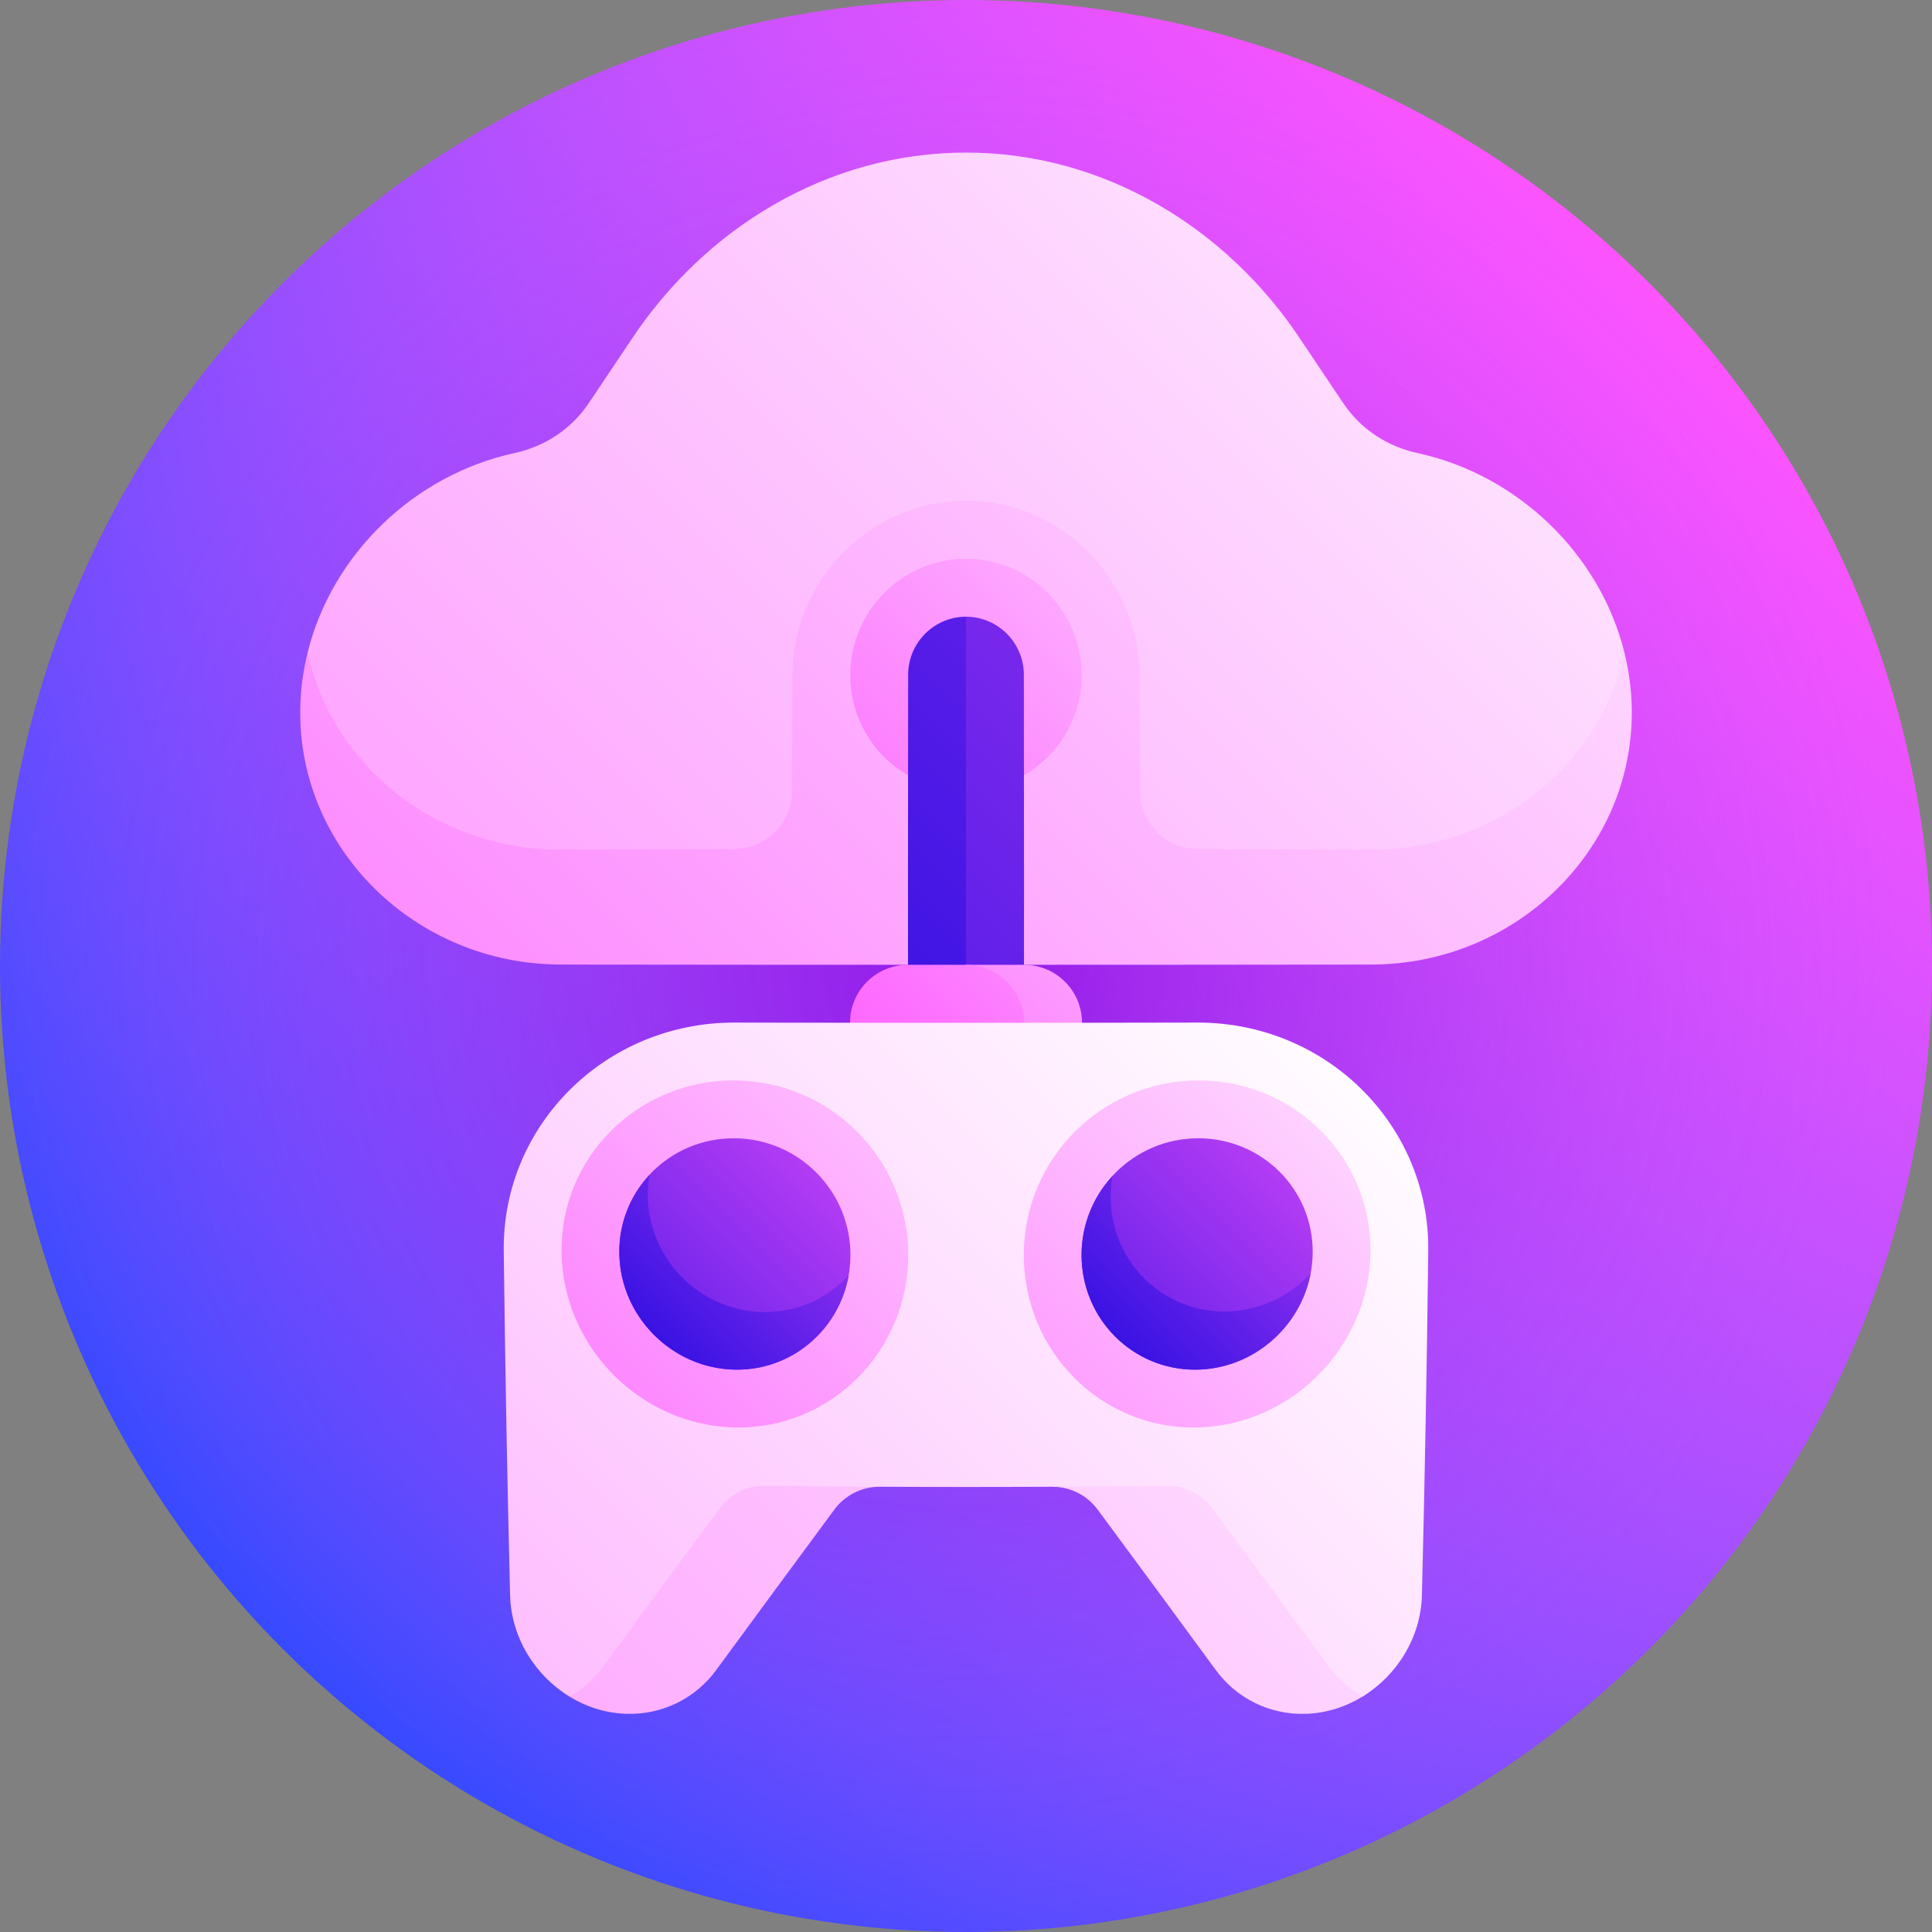 <svg id="Capa_1" enable-background="new 0 0 512 512" height="512" viewBox="0 0 512 512" width="512" xmlns="http://www.w3.org/2000/svg" xmlns:xlink="http://www.w3.org/1999/xlink"><rect x="0" y="0" width="512" height="512" fill="#808080" stroke="none"/><linearGradient id="SVGID_1_" gradientUnits="userSpaceOnUse" x1="74.981" x2="437.02" y1="437.019" y2="74.98"><stop offset="0" stop-color="#364aff"/><stop offset="1" stop-color="#fc54ff"/></linearGradient><radialGradient id="SVGID_2_" cx="256.001" cy="256" gradientUnits="userSpaceOnUse" r="256"><stop offset="0" stop-color="#8d00db" stop-opacity=".7"/><stop offset="1" stop-color="#fc54ff" stop-opacity="0"/></radialGradient><linearGradient id="lg1"><stop offset="0" stop-color="#fc54ff"/><stop offset=".22" stop-color="#fd75ff"/><stop offset=".702" stop-color="#fec8ff"/><stop offset="1" stop-color="#fff"/></linearGradient><linearGradient id="SVGID_3_" gradientUnits="userSpaceOnUse" x1="-145.024" x2="460.362" xlink:href="#lg1" y1="581.189" y2="-24.198"/><linearGradient id="SVGID_4_" gradientUnits="userSpaceOnUse" x1="-20.701" x2="467.336" xlink:href="#lg1" y1="472.044" y2="-15.992"/><linearGradient id="SVGID_5_" gradientUnits="userSpaceOnUse" x1="176.344" x2="375.923" xlink:href="#lg1" y1="258.53" y2="58.951"/><linearGradient id="lg2"><stop offset="0" stop-color="#230be0"/><stop offset="1" stop-color="#fc54ff"/></linearGradient><linearGradient id="SVGID_6_" gradientUnits="userSpaceOnUse" x1="105.141" x2="588.577" xlink:href="#lg2" y1="383.474" y2="-99.962"/><linearGradient id="SVGID_7_" gradientUnits="userSpaceOnUse" x1="169.518" x2="625.955" xlink:href="#lg2" y1="308.259" y2="-148.178"/><linearGradient id="SVGID_8_" gradientUnits="userSpaceOnUse" x1="203.875" x2="385.091" xlink:href="#lg1" y1="338.535" y2="157.32"/><linearGradient id="SVGID_9_" gradientUnits="userSpaceOnUse" x1="218.166" x2="380.893" xlink:href="#lg1" y1="305.701" y2="142.973"/><linearGradient id="SVGID_10_" gradientUnits="userSpaceOnUse" x1="-237.336" x2="432.979" xlink:href="#lg1" y1="809.492" y2="139.177"/><linearGradient id="SVGID_11_" gradientTransform="matrix(-1 0 0 1 592 0)" gradientUnits="userSpaceOnUse" x1="656.215" x2="143.665" y1="805.959" y2="293.41"><stop offset="0" stop-color="#fc54ff"/><stop offset=".22" stop-color="#fd75ff"/><stop offset=".701" stop-color="#fec8ff"/><stop offset=".999" stop-color="#fff"/></linearGradient><linearGradient id="SVGID_12_" gradientUnits="userSpaceOnUse" x1="-194.79" x2="358.311" xlink:href="#lg1" y1="820.698" y2="267.598"/><linearGradient id="SVGID_13_" gradientUnits="userSpaceOnUse" x1="83.481" x2="319.875" xlink:href="#lg1" y1="443.549" y2="207.155"/><linearGradient id="SVGID_14_" gradientUnits="userSpaceOnUse" x1="134.906" x2="257.516" xlink:href="#lg2" y1="392.142" y2="269.532"/><linearGradient id="SVGID_15_" gradientUnits="userSpaceOnUse" x1="163.777" x2="259.731" xlink:href="#lg2" y1="363.285" y2="267.331"/><linearGradient id="SVGID_16_" gradientUnits="userSpaceOnUse" x1="169.732" x2="409.474" xlink:href="#lg1" y1="479.525" y2="239.783"/><linearGradient id="SVGID_17_" gradientUnits="userSpaceOnUse" x1="256.438" x2="380.784" xlink:href="#lg2" y1="392.99" y2="268.644"/><linearGradient id="SVGID_18_" gradientUnits="userSpaceOnUse" x1="285.686" x2="383.331" xlink:href="#lg2" y1="363.758" y2="266.113"/><g><circle cx="256" cy="256" fill="url(#SVGID_1_)" r="256"/><circle cx="256" cy="256" fill="url(#SVGID_2_)" r="256"/><path d="m375.618 120.054c-7.921-1.708-15.011-6.323-19.576-13.118-3.771-5.611-7.538-11.228-11.298-16.848-19.486-29.532-52.056-49.664-88.744-49.65-36.688-.014-69.258 20.118-88.744 49.651-3.76 5.62-7.527 11.237-11.298 16.848-4.566 6.795-11.655 11.409-19.576 13.118-26.726 5.808-48.428 26.866-54.872 52.91-.656 41.872 33.971 67.361 66.869 67.417 71.748-.093 143.495-.093 215.243 0 32.898-.056 67.525-25.545 66.869-67.417-6.444-26.045-28.147-47.102-54.873-52.911z" fill="url(#SVGID_3_)"/><path d="m430.491 172.964c-6.492 29.849-33.989 52.249-66.898 52.182-15.37-.06-30.741-.106-46.111-.14-8.49-.017-15.379-6.899-15.395-15.379-.021-10.233-.049-20.466-.086-30.699-.116-25.412-20.748-46.234-46-46.24-25.252.007-45.884 20.828-46 46.24-.037 10.233-.066 20.466-.086 30.699-.016 8.479-6.906 15.362-15.395 15.379-15.37.034-30.741.081-46.111.14-32.909.067-60.406-22.333-66.898-52.182-1.195 4.852-1.878 9.877-1.943 15.036-.488 37.139 30.617 67.453 68.813 67.618 71.748.093 143.495.093 215.243 0 38.195-.166 69.301-30.479 68.813-67.618-.068-5.158-.751-10.183-1.946-15.036z" fill="url(#SVGID_4_)"/><path d="m286.667 178.864c.047 16.966-13.694 30.695-30.667 30.699-16.972-.004-30.714-13.733-30.667-30.699.051-16.964 13.791-30.799 30.667-30.801 16.875.001 30.616 13.836 30.667 30.801z" fill="url(#SVGID_5_)"/><path d="m271.333 178.825c-.012-8.489-6.879-15.387-15.333-15.388-2.552 5.125-5.108 10.251-7.667 15.378-.022 35.873-.026 71.747-.014 107.62 7.681.004 15.362.002 23.043-.005.024-35.868.015-71.736-.029-107.605z" fill="url(#SVGID_6_)"/><path d="m240.667 178.825c-.043 35.868-.053 71.737-.029 107.605 5.121.005 10.241.007 15.362.007 0-41 0-82 0-123-8.455.001-15.321 6.9-15.333 15.388z" fill="url(#SVGID_7_)"/><path d="m271.375 255.686c-5.125.001-10.25.001-15.374.002v30.75c10.241 0 20.483-.009 30.724-.028.007-5.121.012-10.242.016-15.364.007-8.485-6.875-15.361-15.366-15.36z" fill="url(#SVGID_8_)"/><path d="m256 255.688c-5.125 0-10.25 0-15.374-.002-8.491-.001-15.373 6.876-15.366 15.359.004 5.121.01 10.243.016 15.364 15.362.028 30.724.035 46.086.021.003-5.124.006-10.248.008-15.372.004-8.489-6.879-15.37-15.37-15.37z" fill="url(#SVGID_9_)"/><path d="m149.187 362.27c.413 29.11.983 58.22 1.712 87.331 4.483 2.747 9.637 4.416 15.102 4.583 9.441.292 18.242-4.021 23.81-11.619 10.316-14.077 20.757-28.256 31.291-42.501 2.841-3.843 7.333-6.088 12.115-6.062-27.886-10.394-55.911-21.028-84.03-31.732z" fill="url(#SVGID_10_)"/><path d="m362.813 362.27c-.413 29.11-.983 58.22-1.712 87.331-4.483 2.749-9.636 4.415-15.102 4.583-9.441.292-18.242-4.021-23.81-11.619-10.316-14.077-20.757-28.256-31.291-42.501-2.842-3.843-7.334-6.088-12.115-6.062 27.886-10.394 55.911-21.028 84.03-31.732z" fill="url(#SVGID_11_)"/><path d="m376.823 422.725c.757-30.387 1.317-60.774 1.679-91.161.425-33.489-27.061-60.582-61.021-60.57-40.988.091-81.975.091-122.963 0-33.96-.012-61.445 27.081-61.021 60.57.362 30.387.922 60.774 1.679 91.161.284 11.241 6.619 21.288 15.721 26.876 3.415-1.909 6.429-4.549 8.826-7.813 10.218-13.919 20.573-27.962 31.031-42.094 2.821-3.812 7.301-6.02 12.083-5.961 35.442.44 70.883.44 106.325 0 4.781-.059 9.262 2.149 12.083 5.961 10.458 14.132 20.813 28.175 31.031 42.094 2.397 3.266 5.412 5.905 8.828 7.815 9.101-5.588 15.436-15.637 15.719-26.878z" fill="url(#SVGID_12_)"/><path d="m240.687 332.547c.009 25.47-20.397 46.09-45.593 45.755-25.192-.346-45.995-21.302-46.284-46.504-.279-25.208 20.281-45.537 45.741-45.474 25.463.084 46.112 20.748 46.136 46.223z" fill="url(#SVGID_13_)"/><path d="m225.375 332.5c.038 16.973-13.569 30.668-30.411 30.472-16.841-.199-30.679-14.117-30.84-30.971-.158-16.857 13.517-30.422 30.477-30.347 16.961.082 30.731 13.871 30.774 30.846z" fill="url(#SVGID_14_)"/><path d="m202.492 347.712c-16.875-.153-30.704-14.037-30.825-30.91-.012-1.872.154-3.7.466-5.477-5.036 5.413-8.081 12.665-8.009 20.677.161 16.855 13.998 30.772 30.84 30.971 14.978.172 27.379-10.635 29.928-24.967-5.573 6.035-13.534 9.782-22.4 9.706z" fill="url(#SVGID_15_)"/><path d="m363.189 331.799c-.289 25.203-21.091 46.157-46.284 46.504-25.195.335-45.601-20.285-45.593-45.755.024-25.475 20.674-46.139 46.136-46.223 25.46-.062 46.02 20.266 45.741 45.474z" fill="url(#SVGID_16_)"/><path d="m347.877 332.001c-.161 16.855-13.998 30.772-30.839 30.971-16.842.196-30.45-13.499-30.412-30.472.043-16.975 13.813-30.765 30.774-30.846 16.959-.074 30.635 13.492 30.477 30.347z" fill="url(#SVGID_17_)"/><path d="m324.796 347.565c-16.876.192-30.504-13.489-30.463-30.457.006-1.88.189-3.719.517-5.507-5.084 5.498-8.201 12.84-8.225 20.9-.038 16.973 13.569 30.668 30.412 30.472 14.977-.173 27.56-11.208 30.289-25.49-5.648 6.095-13.664 9.985-22.53 10.082z" fill="url(#SVGID_18_)"/></g></svg>